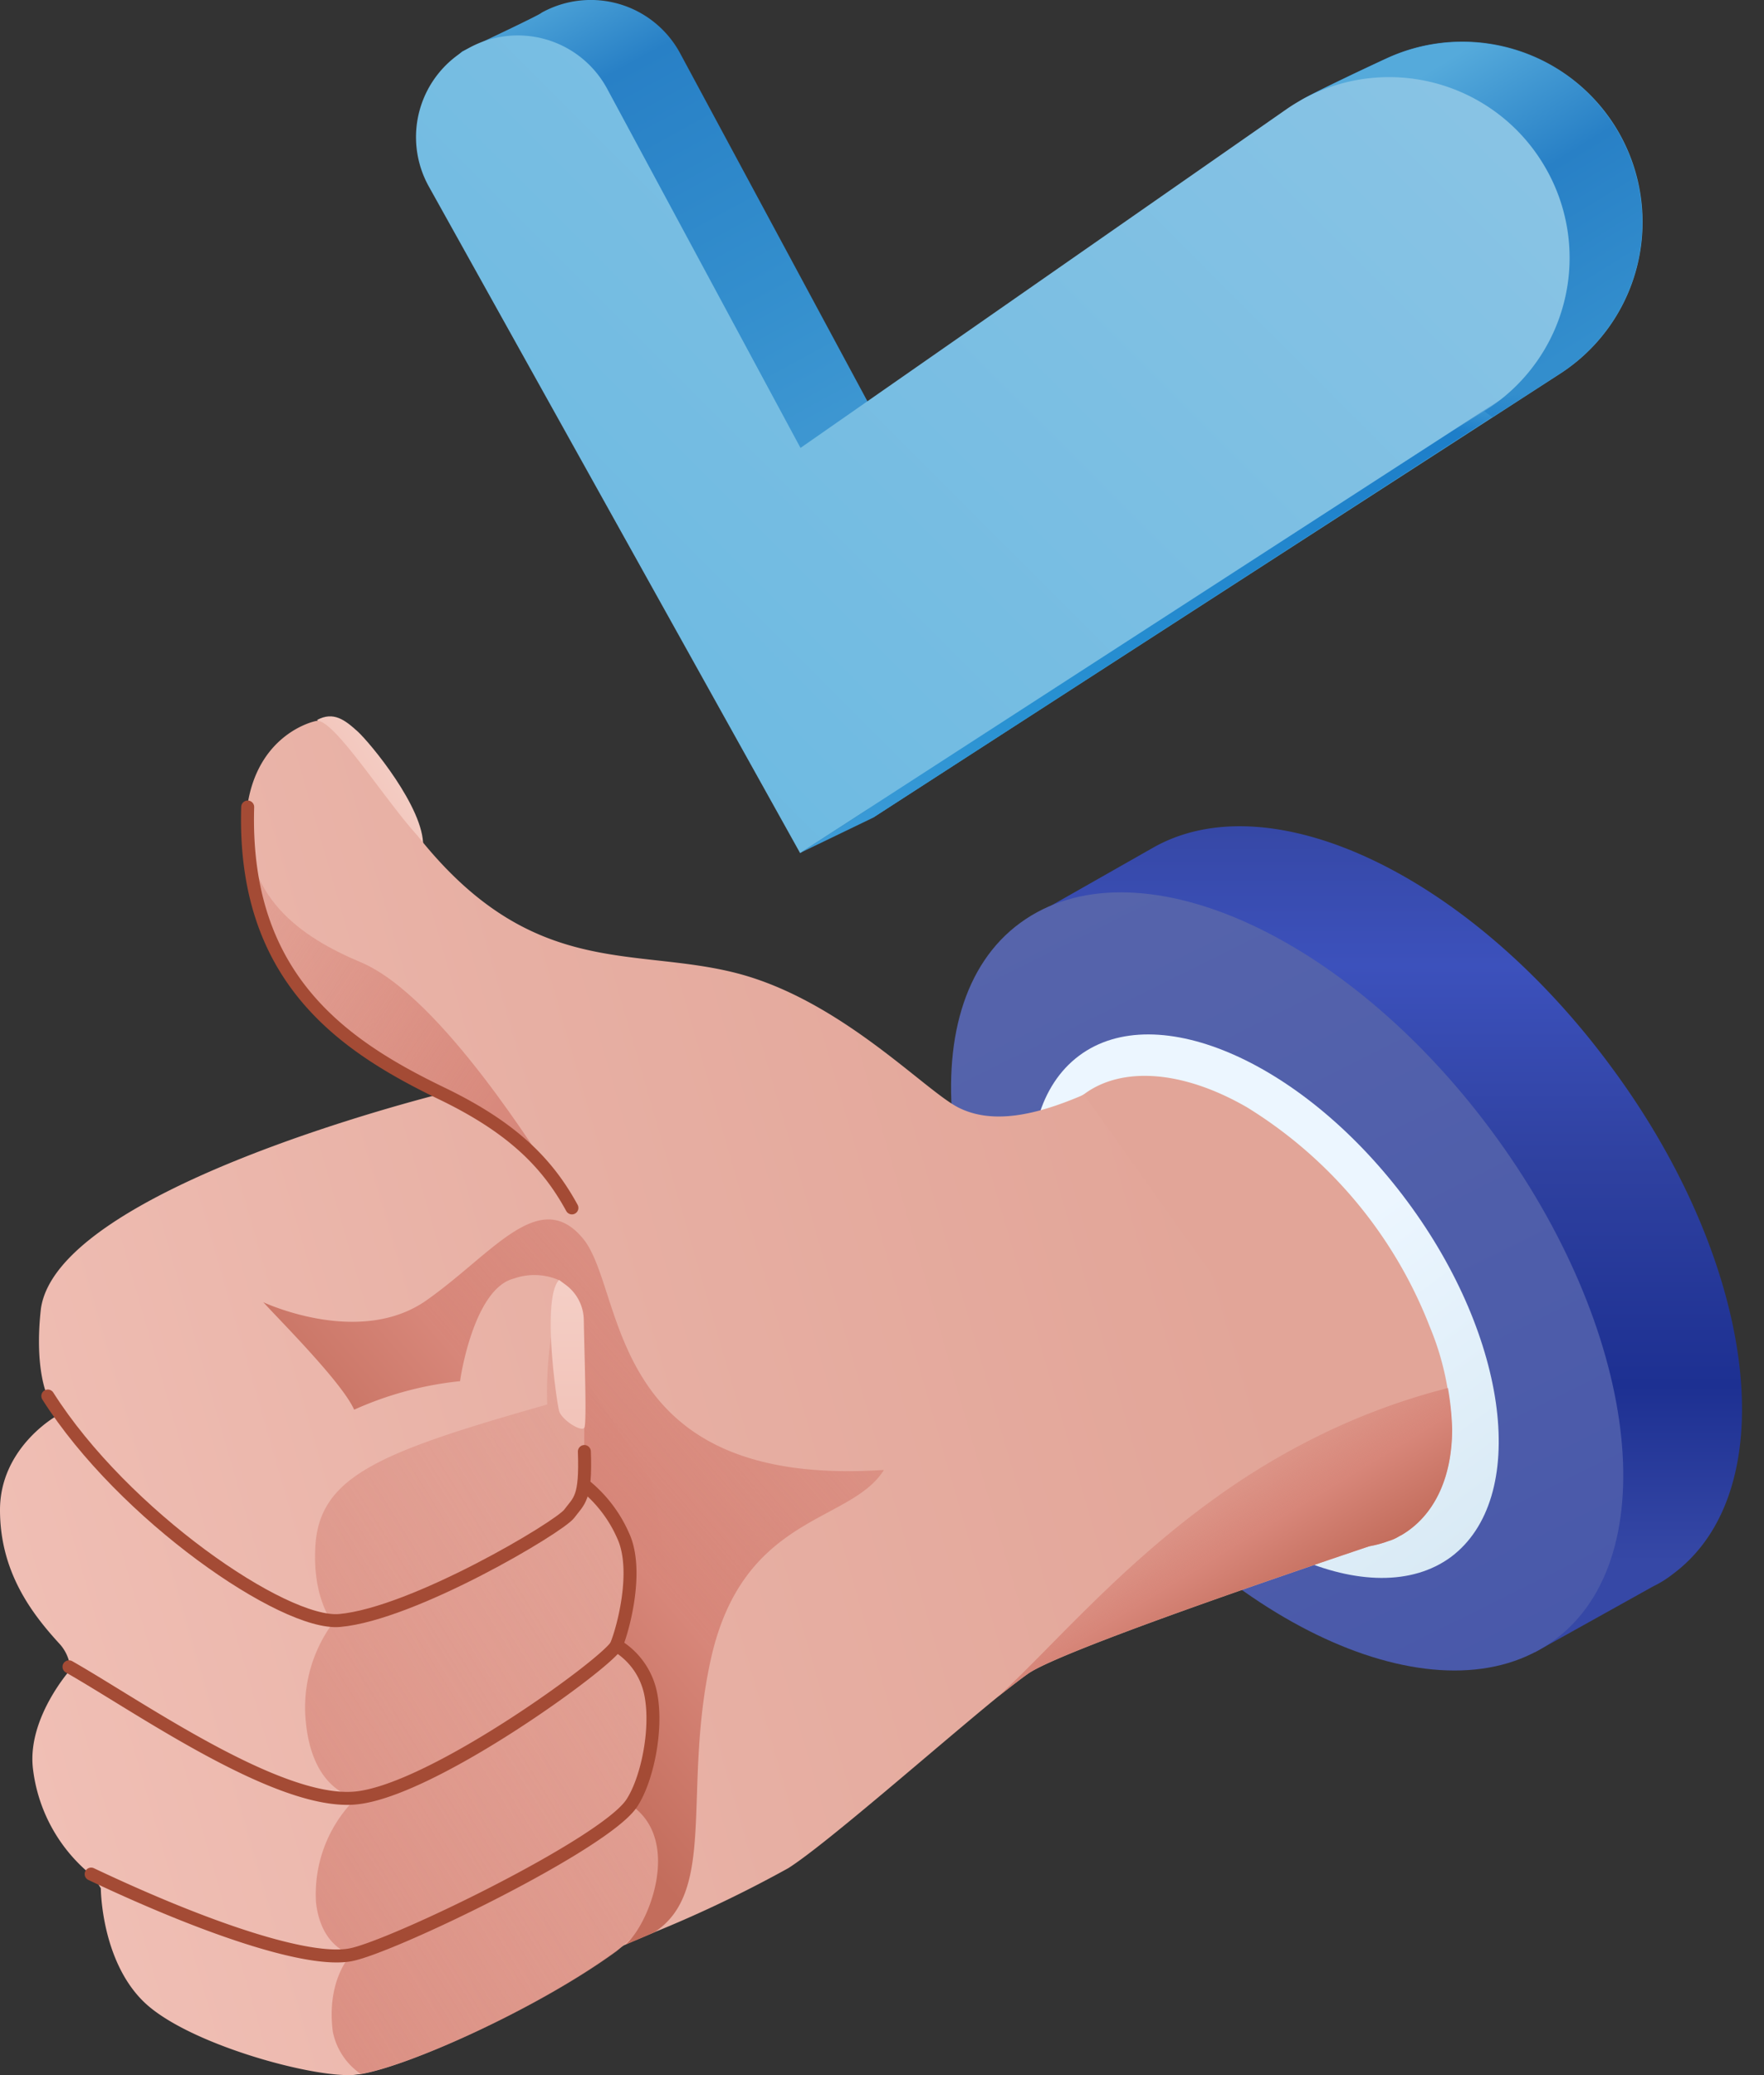 <svg xmlns="http://www.w3.org/2000/svg" width="51" height="60" fill="none"><rect width="100%" height="100%" fill="#333333" stroke="none"/><path fill="url(#a)" d="M9.169 20.816c.475-.254.802 0 1.167.33.364.33 1.934 2.226 1.896 3.32-.038 1.094-3.063-3.65-3.063-3.65Z"/><path fill="url(#b)" d="M46.528 30.774c4.266 5.712 5.115 12.306 1.835 14.74a3.052 3.052 0 0 1-.563.352l-3.42 1.905-1.128-1.727c-2.822-.846-5.96-3.14-8.5-6.523-3.139-4.231-4.408-8.957-3.562-12.097l-.81-1.234 2.917-1.657c3.393-1.975 9.147.74 13.231 6.24Z"/><path fill="url(#c)" d="M44.944 47.418c3.245-2.398 2.434-8.992-1.835-14.74-4.268-5.747-10.33-8.39-13.61-5.995-3.28 2.395-2.433 8.992 1.832 14.74 4.266 5.747 10.37 8.393 13.613 5.995Z"/><path fill="url(#d)" d="M41.948 45.02c2.258-1.693 1.692-6.311-1.27-10.296-2.96-3.986-7.229-5.888-9.484-4.196-2.255 1.692-1.692 6.31 1.269 10.296 2.961 3.986 7.227 5.853 9.485 4.196Z"/><path fill="#E2A598" d="M41.979 41.318c0 1.479-.563 2.538-1.459 3.066l-.07.035a1.184 1.184 0 0 1-.312.14c-.18.067-.365.116-.554.149-.4.068-.807.077-1.208.026a6.832 6.832 0 0 1-2.334-.846 9.88 9.88 0 0 1-.876-.584c-2.853-2.08-5.032-5.785-5.032-8.752a3.379 3.379 0 0 1 .245-1.553c.204-.487.502-.93.875-1.304l.105-.07c1.059-.776 2.786-.706 4.688.388a12.96 12.96 0 0 1 5.29 6.349c.239.57.41 1.167.513 1.777.07.39.114.783.129 1.178Z"/><path fill="url(#e)" d="m40.46 44.42-.874.291c-2.384.802-8.902 3.023-9.853 3.676-.201.14-.502.374-.875.668-1.736 1.415-4.96 4.257-6.066 4.96a36.142 36.142 0 0 1-3.898 1.864c-.455.196-.779.33-.843.362-.064.032-.17.129-.257.19-2.264 1.648-6.013 3.329-7.399 3.545-.067 0-.131.017-.186.02-1.237.073-4.814-.913-6.051-2.115-1.238-1.202-1.243-3.282-1.243-3.282a2.334 2.334 0 0 0-.292-.4 4.668 4.668 0 0 1-1.675-3.101c-.146-1.46 1.106-2.845 1.106-2.845l-.023-.023a1.202 1.202 0 0 0-.315-.706C.913 46.648 0 45.446 0 43.658c0-1.789 1.605-2.699 1.605-2.699l-.23-.584s-.389-.779-.193-2.529c.475-3.446 11.226-6.127 11.562-6.22 0 0-4.085-1.363-5.152-4.96-.464-1.415-.558-2.495-.447-3.317.263-1.938 1.654-2.434 1.999-2.504.487-.096 1.946 2.238 2.917 3.306 3.306 4.18 6.223 3.21 9.24 3.988 3.017.78 5.444 3.405 6.419 3.89.974.484 2.211.23 3.62-.38l6.968 9.803 2.153 2.967Z"/><path fill="url(#f)" d="m19.723 48.29-.438 6.857-1.458 1.272c-2.264 1.648-6.014 3.329-7.4 3.545a1.94 1.94 0 0 1-.805-1.22c-.195-1.508.534-2.238.534-2.238s-.875-.192-1.02-1.505a3.89 3.89 0 0 1 1.166-3.017s-1.26-.151-1.459-2.188a4.114 4.114 0 0 1 .78-2.868s-.56-.668-.511-2.077c.046-2.139 1.75-2.833 6.71-4.242-.025-.733.024-1.466.146-2.189l2.894 4.426.861 5.445Z"/><path fill="url(#g)" d="M25.556 42.502c-.974 1.558-4.084 1.266-5.01 5.497-.82 3.755.2 6.687-1.636 7.877-.455.196-.779.33-.843.362.68-.548 1.677-3.028.169-4.05a4.767 4.767 0 0 0 .51-3.404 1.578 1.578 0 0 0-.921-1.214 5.021 5.021 0 0 0 .096-3.355 2.984 2.984 0 0 0-1.021-1.267c-.064-2.161.233-4.703-.73-5.93a1.785 1.785 0 0 0-1.313-.05c-1.166.291-1.555 2.917-1.555 2.967a9.92 9.92 0 0 0-3.063.825c-.341-.776-2.136-2.57-2.626-3.107.111.05 2.81 1.28 4.712-.052 1.902-1.334 3.259-3.306 4.522-1.8 1.264 1.505.587 7.238 8.71 6.701Z"/><path fill="url(#h)" d="M16.166 37.008c-.51.51-.073 3.54 0 3.793.073.254.656.622.73.476.072-.146 0-2.086-.018-3.128a1.284 1.284 0 0 0-.523-1l-.19-.14Z"/><path fill="url(#i)" d="M41.984 41.317c0 1.48-.563 2.538-1.46 3.066l-.07.035a1.186 1.186 0 0 1-.311.14 3.11 3.11 0 0 1-.555.15c-2.383.802-8.901 3.022-9.852 3.675-.202.14-.502.374-.876.669 1.54-1.41 3.487-3.738 6.29-5.748a20.796 20.796 0 0 1 3.17-1.885 19.14 19.14 0 0 1 3.544-1.286c.068.391.108.787.12 1.184Z"/><path fill="url(#j)" d="M15.873 33.837c-.076-.018-1.275-1.494-3.113-2.223 0 0-4.084-1.363-5.152-4.96-.464-1.415-.558-2.495-.447-3.318-.213 2.603 1.57 3.77 3.265 4.485 2.366.989 5.301 5.882 5.447 6.016Z" opacity=".9"/><path stroke="#A44B35" stroke-linecap="round" stroke-linejoin="round" stroke-width=".375" d="M1.382 40.364C3.57 43.815 8.215 47 9.819 46.855c2.133-.192 6.346-2.698 6.638-3.086.292-.389.487-.438.438-1.8"/><path stroke="#A44B35" stroke-linecap="round" stroke-linejoin="round" stroke-width=".375" d="M1.995 48.194c1.97 1.117 6.05 4.009 8.289 3.793 2.237-.216 7.346-3.96 7.539-4.423.192-.464.656-2.165.192-3.163a3.872 3.872 0 0 0-1.117-1.459"/><path stroke="#A44B35" stroke-linecap="round" stroke-linejoin="round" stroke-width=".375" d="M2.635 54.187c3.417 1.617 6.308 2.562 7.501 2.334 1.194-.227 7.32-3.183 8.123-4.376.443-.66.753-2.115.56-3.137a2.113 2.113 0 0 0-.995-1.432M7.161 23.334c-.151 4.96 2.78 6.914 5.6 8.277 2.041.983 3.063 2.01 3.774 3.314"/><path fill="url(#k)" d="M47.489 6.426a5.211 5.211 0 0 1-2.38 4.377l-1.953 1.263L25.242 23.64 14.512 4.366c-.695-1.242-2.189-1.992-1.147-2.88 0 0 2.258-1.058 2.29-1.117a2.934 2.934 0 0 1 4.006 1.167l5.593 10.393 9.114-6.658 3.248-2.372c.26-.181 2.211-1.094 2.488-1.22a5.211 5.211 0 0 1 7.385 4.733v.014Z"/><path fill="url(#l)" d="M47.481 6.426a5.211 5.211 0 0 1-2.38 4.377l-1.952 1.263c-2.778-2.063-6.11-4.59-8.788-6.786l3.247-2.372c.26-.181 2.212-1.094 2.489-1.22A5.21 5.21 0 0 1 47.48 6.42v.006Z"/><path fill="url(#m)" d="M23.133 24.667 12.399 5.394a2.936 2.936 0 0 1 1.146-4 2.935 2.935 0 0 1 4.006 1.167l5.593 10.39L37.19 3.16a5.21 5.21 0 0 1 7.426 1.579 5.211 5.211 0 0 1-1.62 7.093L23.133 24.667Z"/><path fill="url(#n)" d="m23.12 24.667 2.116-1.021 19.11-12.365-.893.23-20.332 13.156Z"/><defs><linearGradient id="a" x1="11.859" x2="10.094" y1="21.977" y2="23.077" gradientUnits="userSpaceOnUse"><stop stop-color="#F4CFC6"/><stop offset="1" stop-color="#F2C4BA"/></linearGradient><linearGradient id="b" x1="40.372" x2="40.372" y1="23.891" y2="45.154" gradientUnits="userSpaceOnUse"><stop stop-color="#3648A6"/><stop offset=".19" stop-color="#3C51BC"/><stop offset=".46" stop-color="#2F41A0"/><stop offset=".76" stop-color="#1D3092"/><stop offset="1" stop-color="#3648A6"/></linearGradient><linearGradient id="c" x1="31.579" x2="51.597" y1="25.667" y2="66.058" gradientUnits="userSpaceOnUse"><stop stop-color="#5664AB"/><stop offset="1" stop-color="#3F50A9"/></linearGradient><linearGradient id="d" x1="31.17" x2="41.939" y1="30.514" y2="44.996" gradientUnits="userSpaceOnUse"><stop offset=".48" stop-color="#ECF6FF"/><stop offset="1" stop-color="#D9EAF5"/></linearGradient><linearGradient id="e" x1="-1.395" x2="34.88" y1="43.643" y2="33.14" gradientUnits="userSpaceOnUse"><stop stop-color="#F0BFB5"/><stop offset=".53" stop-color="#E7AFA3"/><stop offset="1" stop-color="#E2A598"/></linearGradient><linearGradient id="f" x1="29.015" x2=".975" y1="39.906" y2="57.332" gradientUnits="userSpaceOnUse"><stop stop-color="#D78679" stop-opacity="0"/><stop offset="1" stop-color="#D78679"/></linearGradient><linearGradient id="g" x1="35.882" x2="12.833" y1="27.302" y2="47.141" gradientUnits="userSpaceOnUse"><stop stop-color="#D78679" stop-opacity="0"/><stop offset=".82" stop-color="#D78679"/><stop offset="1" stop-color="#C36D5C"/></linearGradient><linearGradient id="h" x1="16.443" x2="16.408" y1="36.97" y2="40.909" gradientUnits="userSpaceOnUse"><stop stop-color="#F4CFC6"/><stop offset="1" stop-color="#F2C4BA"/></linearGradient><linearGradient id="i" x1="36.688" x2="33.709" y1="46.755" y2="41.871" gradientUnits="userSpaceOnUse"><stop stop-color="#C36D5C"/><stop offset=".4" stop-color="#D78679"/><stop offset="1" stop-color="#D78679" stop-opacity="0"/></linearGradient><linearGradient id="j" x1="23.759" x2=".422" y1="36.635" y2="21.387" gradientUnits="userSpaceOnUse"><stop offset=".08" stop-color="#CC796A"/><stop offset=".38" stop-color="#D78679"/><stop offset="1" stop-color="#D78679" stop-opacity="0"/></linearGradient><linearGradient id="k" x1="37.409" x2="25.111" y1="16.851" y2="-5.711" gradientUnits="userSpaceOnUse"><stop stop-color="#55AADB"/><stop offset=".58" stop-color="#338ECD"/><stop offset=".87" stop-color="#2880C6"/><stop offset=".99" stop-color="#50A6D9"/></linearGradient><linearGradient id="l" x1="44.779" x2="39.029" y1="11.377" y2="2.044" gradientUnits="userSpaceOnUse"><stop offset=".06" stop-color="#338ECD"/><stop offset=".51" stop-color="#2880C6"/><stop offset=".89" stop-color="#55AADB"/></linearGradient><linearGradient id="m" x1="37.56" x2="-6.054" y1="-24.072" y2="19.537" gradientUnits="userSpaceOnUse"><stop stop-color="#96C8E6"/><stop offset=".95" stop-color="#62B6E0"/></linearGradient><linearGradient id="n" x1="30.724" x2="35.865" y1="30.117" y2="9.382" gradientUnits="userSpaceOnUse"><stop offset=".06" stop-color="#48A1D9"/><stop offset=".42" stop-color="#2891D2"/><stop offset=".93" stop-color="#1D7EC9"/><stop offset="1" stop-color="#1D7EC9" stop-opacity="0"/></linearGradient></defs></svg>